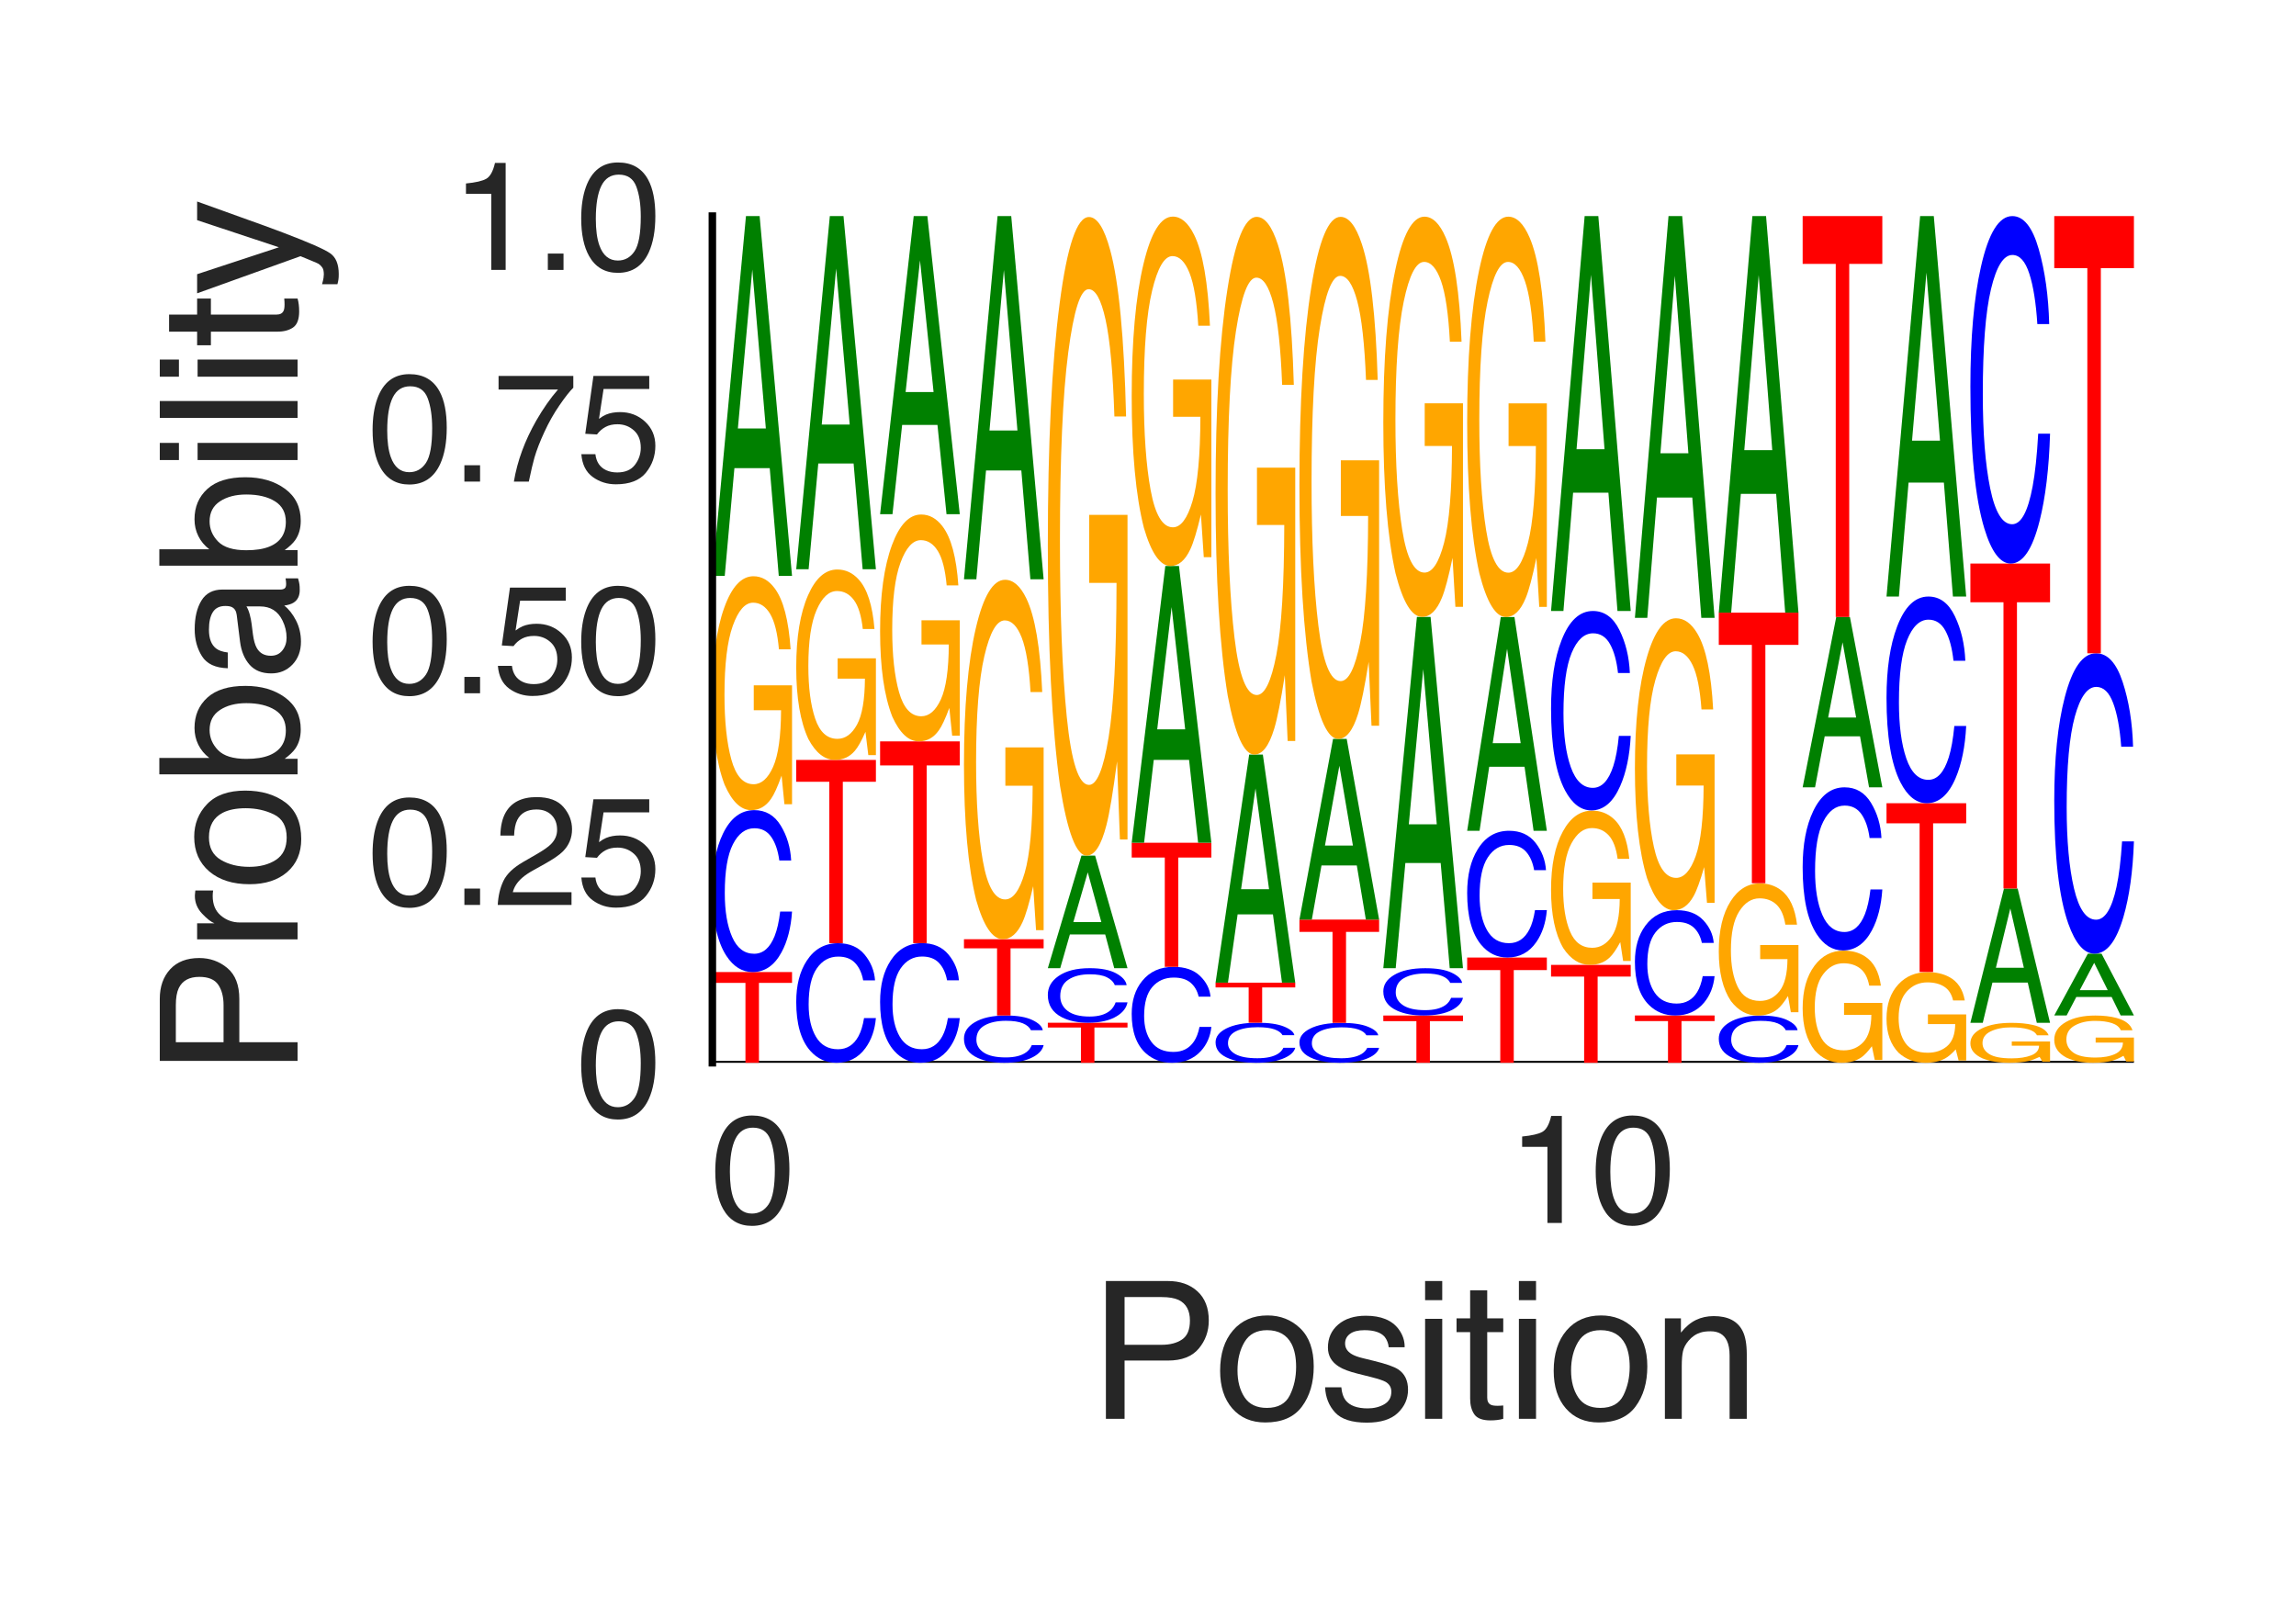 <?xml version="1.0" encoding="utf-8" standalone="no"?>
<!DOCTYPE svg PUBLIC "-//W3C//DTD SVG 1.1//EN"
  "http://www.w3.org/Graphics/SVG/1.1/DTD/svg11.dtd">
<svg height="216pt" version="1.1" viewBox="0 0 306 216" width="306pt" xmlns="http://www.w3.org/2000/svg" xmlns:xlink="http://www.w3.org/1999/xlink">
 <defs>
  <style type="text/css">*{stroke-linecap:butt;stroke-linejoin:round;}</style>
 </defs>
 <g id="figure_1">
  <g id="patch_1">
   <path d="M 0 216 
L 306 216 
L 306 0 
L 0 0 
z
" style="fill:#ffffff;"/>
  </g>
  <g id="axes_1">
   <g id="patch_2">
    <path d="M 94.94 141.64 
L 284.4 141.64 
L 284.4 28.8 
L 94.94 28.8 
z
" style="fill:#ffffff;"/>
   </g>
   <g id="line2d_1">
    <path clip-path="url(#p51143458cb)" d="M 94.94 141.64 
L 284.4 141.64 
" style="fill:none;stroke:#000000;stroke-linecap:round;stroke-width:0.5;"/>
   </g>
   <g id="patch_3">
    <path clip-path="url(#p51143458cb)" d="M 105.559 129.552 
L 105.559 130.992 
L 101.149 130.992 
L 101.149 141.64 
L 99.35 141.64 
L 99.35 130.992 
L 94.94 130.992 
L 94.94 129.552 
L 105.559 129.552 
z
" style="fill:#ff0000;"/>
   </g>
   <g id="patch_4">
    <path clip-path="url(#p51143458cb)" d="M 100.523 107.97 
Q 102.797 107.97 104.051 110.023 
Q 105.306 112.072 105.444 114.679 
L 103.864 114.679 
Q 103.595 112.701 102.792 111.545 
Q 101.989 110.384 100.539 110.384 
Q 98.771 110.384 97.683 112.514 
Q 96.596 114.638 96.596 119.031 
Q 96.596 122.633 97.576 124.874 
Q 98.56 127.11 100.508 127.11 
Q 102.299 127.11 103.238 124.753 
Q 103.733 123.512 103.978 121.486 
L 105.559 121.486 
Q 105.347 124.722 104.158 126.914 
Q 102.732 129.552 100.312 129.552 
Q 98.226 129.552 96.807 127.387 
Q 94.94 124.53 94.94 118.558 
Q 94.94 114.027 96.343 111.125 
Q 97.858 107.97 100.523 107.97 
z
M 100.197 107.97 
L 100.197 107.97 
z
" style="fill:#0000ff;"/>
   </g>
   <g id="patch_5">
    <path clip-path="url(#p51143458cb)" d="M 100.416 76.798 
Q 102.055 76.798 103.25 78.411 
Q 104.981 80.728 105.369 86.535 
L 103.812 86.535 
Q 103.526 83.289 102.632 81.805 
Q 101.738 80.321 100.376 80.321 
Q 98.763 80.321 97.659 83.412 
Q 96.555 86.496 96.555 92.607 
Q 96.555 97.885 97.464 101.201 
Q 98.376 104.518 100.432 104.518 
Q 102.006 104.518 103.039 102.195 
Q 104.072 99.865 104.095 94.658 
L 100.457 94.658 
L 100.457 91.335 
L 105.559 91.335 
L 105.559 107.182 
L 104.546 107.182 
L 104.166 103.369 
Q 103.369 105.608 102.751 106.479 
Q 101.713 107.97 100.115 107.97 
Q 98.052 107.97 96.563 104.563 
Q 94.94 100.285 94.94 92.826 
Q 94.94 85.386 96.522 80.992 
Q 98.026 76.798 100.416 76.798 
z
M 100.156 76.753 
L 100.156 76.753 
z
" style="fill:#ffa600;"/>
   </g>
   <g id="patch_6">
    <path clip-path="url(#p51143458cb)" d="M 102.068 57.106 
L 100.261 35.924 
L 98.34 57.106 
L 102.068 57.106 
z
M 99.419 28.8 
L 101.241 28.8 
L 105.559 76.753 
L 103.791 76.753 
L 102.586 62.391 
L 97.879 62.391 
L 96.591 76.753 
L 94.94 76.753 
L 99.419 28.8 
z
M 100.253 28.8 
L 100.253 28.8 
z
" style="fill:#008000;"/>
   </g>
   <g id="patch_7">
    <path clip-path="url(#p51143458cb)" d="M 111.701 125.705 
Q 113.975 125.705 115.229 127.221 
Q 116.483 128.734 116.622 130.659 
L 115.041 130.659 
Q 114.773 129.199 113.969 128.345 
Q 113.166 127.488 111.716 127.488 
Q 109.948 127.488 108.861 129.06 
Q 107.773 130.629 107.773 133.872 
Q 107.773 136.532 108.754 138.186 
Q 109.737 139.837 111.685 139.837 
Q 113.477 139.837 114.415 138.097 
Q 114.911 137.181 115.156 135.685 
L 116.736 135.685 
Q 116.525 138.074 115.336 139.692 
Q 113.909 141.64 111.49 141.64 
Q 109.403 141.64 107.985 140.042 
Q 106.118 137.932 106.118 133.523 
Q 106.118 130.177 107.521 128.035 
Q 109.036 125.705 111.701 125.705 
z
M 111.375 125.705 
L 111.375 125.705 
z
" style="fill:#0000ff;"/>
   </g>
   <g id="patch_8">
    <path clip-path="url(#p51143458cb)" d="M 116.736 101.279 
L 116.736 104.189 
L 112.326 104.189 
L 112.326 125.705 
L 110.528 125.705 
L 110.528 104.189 
L 106.118 104.189 
L 106.118 101.279 
L 116.736 101.279 
z
" style="fill:#ff0000;"/>
   </g>
   <g id="patch_9">
    <path clip-path="url(#p51143458cb)" d="M 111.594 75.901 
Q 113.232 75.901 114.427 77.215 
Q 116.159 79.1 116.546 83.828 
L 114.989 83.828 
Q 114.703 81.186 113.809 79.978 
Q 112.916 78.769 111.554 78.769 
Q 109.941 78.769 108.837 81.286 
Q 107.733 83.797 107.733 88.771 
Q 107.733 93.068 108.642 95.768 
Q 109.553 98.468 111.609 98.468 
Q 113.184 98.468 114.217 96.577 
Q 115.25 94.681 115.273 90.442 
L 111.635 90.442 
L 111.635 87.736 
L 116.736 87.736 
L 116.736 100.638 
L 115.724 100.638 
L 115.344 97.533 
Q 114.546 99.356 113.928 100.065 
Q 112.89 101.279 111.293 101.279 
Q 109.229 101.279 107.741 98.505 
Q 106.118 95.022 106.118 88.95 
Q 106.118 82.893 107.7 79.316 
Q 109.204 75.901 111.594 75.901 
z
M 111.333 75.864 
L 111.333 75.864 
z
" style="fill:#ffa600;"/>
   </g>
   <g id="patch_10">
    <path clip-path="url(#p51143458cb)" d="M 113.245 56.581 
L 111.439 35.791 
L 109.518 56.581 
L 113.245 56.581 
z
M 110.596 28.8 
L 112.418 28.8 
L 116.736 75.864 
L 114.969 75.864 
L 113.763 61.769 
L 109.057 61.769 
L 107.769 75.864 
L 106.118 75.864 
L 110.596 28.8 
z
M 111.431 28.8 
L 111.431 28.8 
z
" style="fill:#008000;"/>
   </g>
   <g id="patch_11">
    <path clip-path="url(#p51143458cb)" d="M 122.878 125.695 
Q 125.152 125.695 126.407 127.212 
Q 127.661 128.726 127.799 130.652 
L 126.219 130.652 
Q 125.95 129.191 125.147 128.337 
Q 124.344 127.479 122.894 127.479 
Q 121.126 127.479 120.039 129.052 
Q 118.951 130.622 118.951 133.867 
Q 118.951 136.528 119.932 138.184 
Q 120.915 139.836 122.863 139.836 
Q 124.654 139.836 125.593 138.095 
Q 126.088 137.178 126.334 135.681 
L 127.914 135.681 
Q 127.703 138.072 126.514 139.691 
Q 125.087 141.64 122.667 141.64 
Q 120.581 141.64 119.162 140.041 
Q 117.295 137.93 117.295 133.518 
Q 117.295 130.17 118.698 128.027 
Q 120.213 125.695 122.878 125.695 
z
M 122.552 125.695 
L 122.552 125.695 
z
" style="fill:#0000ff;"/>
   </g>
   <g id="patch_12">
    <path clip-path="url(#p51143458cb)" d="M 127.914 98.807 
L 127.914 102.011 
L 123.504 102.011 
L 123.504 125.695 
L 121.705 125.695 
L 121.705 102.011 
L 117.295 102.011 
L 117.295 98.807 
L 127.914 98.807 
z
" style="fill:#ff0000;"/>
   </g>
   <g id="patch_13">
    <path clip-path="url(#p51143458cb)" d="M 122.772 68.571 
Q 124.41 68.571 125.605 70.136 
Q 127.337 72.383 127.724 78.016 
L 126.167 78.016 
Q 125.881 74.868 124.987 73.428 
Q 124.093 71.989 122.731 71.989 
Q 121.118 71.989 120.014 74.986 
Q 118.911 77.978 118.911 83.905 
Q 118.911 89.025 119.819 92.242 
Q 120.731 95.459 122.787 95.459 
Q 124.362 95.459 125.395 93.205 
Q 126.428 90.946 126.45 85.895 
L 122.812 85.895 
L 122.812 82.672 
L 127.914 82.672 
L 127.914 98.043 
L 126.901 98.043 
L 126.521 94.345 
Q 125.724 96.516 125.106 97.361 
Q 124.068 98.807 122.47 98.807 
Q 120.407 98.807 118.918 95.502 
Q 117.295 91.353 117.295 84.118 
Q 117.295 76.902 118.878 72.639 
Q 120.382 68.571 122.772 68.571 
z
M 122.511 68.528 
L 122.511 68.528 
z
" style="fill:#ffa600;"/>
   </g>
   <g id="patch_14">
    <path clip-path="url(#p51143458cb)" d="M 124.423 52.251 
L 122.616 34.702 
L 120.696 52.251 
L 124.423 52.251 
z
M 121.774 28.8 
L 123.596 28.8 
L 127.914 68.528 
L 126.146 68.528 
L 124.941 56.629 
L 120.234 56.629 
L 118.946 68.528 
L 117.295 68.528 
L 121.774 28.8 
z
M 122.608 28.8 
L 122.608 28.8 
z
" style="fill:#008000;"/>
   </g>
   <g id="patch_15">
    <path clip-path="url(#p51143458cb)" d="M 134.056 135.34 
Q 136.33 135.34 137.584 135.94 
Q 138.838 136.538 138.977 137.299 
L 137.396 137.299 
Q 137.128 136.721 136.325 136.384 
Q 135.521 136.045 134.072 136.045 
Q 132.304 136.045 131.216 136.667 
Q 130.129 137.287 130.129 138.569 
Q 130.129 139.62 131.109 140.275 
Q 132.092 140.927 134.04 140.927 
Q 135.832 140.927 136.771 140.239 
Q 137.266 139.877 137.511 139.286 
L 139.091 139.286 
Q 138.88 140.23 137.691 140.87 
Q 136.265 141.64 133.845 141.64 
Q 131.758 141.64 130.34 141.008 
Q 128.473 140.174 128.473 138.431 
Q 128.473 137.108 129.876 136.262 
Q 131.391 135.34 134.056 135.34 
z
M 133.73 135.34 
L 133.73 135.34 
z
" style="fill:#0000ff;"/>
   </g>
   <g id="patch_16">
    <path clip-path="url(#p51143458cb)" d="M 139.091 125.174 
L 139.091 126.386 
L 134.681 126.386 
L 134.681 135.34 
L 132.883 135.34 
L 132.883 126.386 
L 128.473 126.386 
L 128.473 125.174 
L 139.091 125.174 
z
" style="fill:#ff0000;"/>
   </g>
   <g id="patch_17">
    <path clip-path="url(#p51143458cb)" d="M 133.949 77.27 
Q 135.587 77.27 136.782 79.749 
Q 138.514 83.309 138.902 92.233 
L 137.344 92.233 
Q 137.058 87.246 136.165 84.965 
Q 135.271 82.684 133.909 82.684 
Q 132.296 82.684 131.192 87.434 
Q 130.088 92.174 130.088 101.564 
Q 130.088 109.676 130.997 114.772 
Q 131.909 119.869 133.964 119.869 
Q 135.539 119.869 136.572 116.3 
Q 137.605 112.72 137.628 104.718 
L 133.99 104.718 
L 133.99 99.611 
L 139.091 99.611 
L 139.091 123.965 
L 138.079 123.965 
L 137.699 118.104 
Q 136.901 121.545 136.284 122.884 
Q 135.246 125.174 133.648 125.174 
Q 131.584 125.174 130.096 119.939 
Q 128.473 113.364 128.473 101.901 
Q 128.473 90.468 130.055 83.715 
Q 131.559 77.27 133.949 77.27 
z
M 133.688 77.201 
L 133.688 77.201 
z
" style="fill:#ffa600;"/>
   </g>
   <g id="patch_18">
    <path clip-path="url(#p51143458cb)" d="M 135.6 57.37 
L 133.794 35.99 
L 131.873 57.37 
L 135.6 57.37 
z
M 132.951 28.8 
L 134.773 28.8 
L 139.091 77.201 
L 137.324 77.201 
L 136.119 62.705 
L 131.412 62.705 
L 130.124 77.201 
L 128.473 77.201 
L 132.951 28.8 
z
M 133.786 28.8 
L 133.786 28.8 
z
" style="fill:#008000;"/>
   </g>
   <g id="patch_19">
    <path clip-path="url(#p51143458cb)" d="M 150.269 136.302 
L 150.269 136.938 
L 145.859 136.938 
L 145.859 141.64 
L 144.06 141.64 
L 144.06 136.938 
L 139.65 136.938 
L 139.65 136.302 
L 150.269 136.302 
z
" style="fill:#ff0000;"/>
   </g>
   <g id="patch_20">
    <path clip-path="url(#p51143458cb)" d="M 145.233 129.033 
Q 147.507 129.033 148.762 129.724 
Q 150.016 130.414 150.154 131.292 
L 148.574 131.292 
Q 148.305 130.626 147.502 130.237 
Q 146.699 129.846 145.249 129.846 
Q 143.481 129.846 142.394 130.563 
Q 141.306 131.279 141.306 132.758 
Q 141.306 133.971 142.287 134.726 
Q 143.27 135.479 145.218 135.479 
Q 147.009 135.479 147.948 134.685 
Q 148.444 134.267 148.689 133.585 
L 150.269 133.585 
Q 150.058 134.675 148.869 135.413 
Q 147.442 136.302 145.022 136.302 
Q 142.936 136.302 141.517 135.572 
Q 139.65 134.61 139.65 132.599 
Q 139.65 131.073 141.053 130.096 
Q 142.568 129.033 145.233 129.033 
z
M 144.908 129.033 
L 144.908 129.033 
z
" style="fill:#0000ff;"/>
   </g>
   <g id="patch_21">
    <path clip-path="url(#p51143458cb)" d="M 146.778 122.886 
L 144.971 116.26 
L 143.051 122.886 
L 146.778 122.886 
z
M 144.129 114.031 
L 145.951 114.031 
L 150.269 129.033 
L 148.501 129.033 
L 147.296 124.54 
L 142.589 124.54 
L 141.301 129.033 
L 139.65 129.033 
L 144.129 114.031 
z
M 144.964 114.031 
L 144.964 114.031 
z
" style="fill:#008000;"/>
   </g>
   <g id="patch_22">
    <path clip-path="url(#p51143458cb)" d="M 145.127 28.923 
Q 146.765 28.923 147.96 33.328 
Q 149.692 39.652 150.079 55.507 
L 148.522 55.507 
Q 148.236 46.646 147.342 42.594 
Q 146.448 38.542 145.086 38.542 
Q 143.473 38.542 142.37 46.981 
Q 141.266 55.402 141.266 72.085 
Q 141.266 86.496 142.175 95.551 
Q 143.086 104.606 145.142 104.606 
Q 146.717 104.606 147.75 98.264 
Q 148.783 91.904 148.806 77.687 
L 145.167 77.687 
L 145.167 68.614 
L 150.269 68.614 
L 150.269 111.882 
L 149.256 111.882 
L 148.876 101.47 
Q 148.079 107.583 147.461 109.962 
Q 146.423 114.031 144.825 114.031 
Q 142.762 114.031 141.273 104.729 
Q 139.65 93.049 139.65 72.684 
Q 139.65 52.372 141.233 40.374 
Q 142.737 28.923 145.127 28.923 
z
M 144.866 28.8 
L 144.866 28.8 
z
" style="fill:#ffa600;"/>
   </g>
   <g id="patch_23">
    <path clip-path="url(#p51143458cb)" d="M 156.411 128.855 
Q 158.685 128.855 159.939 130.071 
Q 161.194 131.285 161.332 132.829 
L 159.752 132.829 
Q 159.483 131.658 158.68 130.973 
Q 157.877 130.285 156.427 130.285 
Q 154.659 130.285 153.571 131.546 
Q 152.484 132.805 152.484 135.407 
Q 152.484 137.541 153.464 138.869 
Q 154.447 140.194 156.395 140.194 
Q 158.187 140.194 159.126 138.797 
Q 159.621 138.062 159.866 136.862 
L 161.447 136.862 
Q 161.235 138.779 160.046 140.077 
Q 158.62 141.64 156.2 141.64 
Q 154.114 141.64 152.695 140.357 
Q 150.828 138.665 150.828 135.127 
Q 150.828 132.443 152.231 130.724 
Q 153.746 128.855 156.411 128.855 
z
M 156.085 128.855 
L 156.085 128.855 
z
" style="fill:#0000ff;"/>
   </g>
   <g id="patch_24">
    <path clip-path="url(#p51143458cb)" d="M 161.447 112.316 
L 161.447 114.287 
L 157.037 114.287 
L 157.037 128.855 
L 155.238 128.855 
L 155.238 114.287 
L 150.828 114.287 
L 150.828 112.316 
L 161.447 112.316 
z
" style="fill:#ff0000;"/>
   </g>
   <g id="patch_25">
    <path clip-path="url(#p51143458cb)" d="M 157.955 97.205 
L 156.149 80.912 
L 154.228 97.205 
L 157.955 97.205 
z
M 155.307 75.433 
L 157.129 75.433 
L 161.447 112.316 
L 159.679 112.316 
L 158.474 101.27 
L 153.767 101.27 
L 152.479 112.316 
L 150.828 112.316 
L 155.307 75.433 
z
M 156.141 75.433 
L 156.141 75.433 
z
" style="fill:#008000;"/>
   </g>
   <g id="patch_26">
    <path clip-path="url(#p51143458cb)" d="M 156.304 28.867 
Q 157.942 28.867 159.138 31.277 
Q 160.869 34.738 161.257 43.413 
L 159.7 43.413 
Q 159.414 38.564 158.52 36.347 
Q 157.626 34.13 156.264 34.13 
Q 154.651 34.13 153.547 38.747 
Q 152.443 43.355 152.443 52.483 
Q 152.443 60.367 153.352 65.322 
Q 154.264 70.276 156.32 70.276 
Q 157.894 70.276 158.927 66.806 
Q 159.96 63.327 159.983 55.548 
L 156.345 55.548 
L 156.345 50.584 
L 161.447 50.584 
L 161.447 74.257 
L 160.434 74.257 
L 160.054 68.561 
Q 159.257 71.905 158.639 73.207 
Q 157.601 75.433 156.003 75.433 
Q 153.94 75.433 152.451 70.344 
Q 150.828 63.953 150.828 52.811 
Q 150.828 41.697 152.41 35.133 
Q 153.914 28.867 156.304 28.867 
z
M 156.044 28.8 
L 156.044 28.8 
z
" style="fill:#ffa600;"/>
   </g>
   <g id="patch_27">
    <path clip-path="url(#p51143458cb)" d="M 167.589 136.302 
Q 169.863 136.302 171.117 136.809 
Q 172.371 137.316 172.509 137.961 
L 170.929 137.961 
Q 170.661 137.472 169.857 137.186 
Q 169.054 136.899 167.604 136.899 
Q 165.836 136.899 164.749 137.426 
Q 163.661 137.951 163.661 139.038 
Q 163.661 139.929 164.642 140.483 
Q 165.625 141.036 167.573 141.036 
Q 169.365 141.036 170.303 140.453 
Q 170.799 140.146 171.044 139.645 
L 172.624 139.645 
Q 172.413 140.445 171.224 140.987 
Q 169.797 141.64 167.377 141.64 
Q 165.291 141.64 163.873 141.104 
Q 162.005 140.398 162.005 138.921 
Q 162.005 137.8 163.408 137.082 
Q 164.924 136.302 167.589 136.302 
z
M 167.263 136.302 
L 167.263 136.302 
z
" style="fill:#0000ff;"/>
   </g>
   <g id="patch_28">
    <path clip-path="url(#p51143458cb)" d="M 172.624 130.963 
L 172.624 131.599 
L 168.214 131.599 
L 168.214 136.302 
L 166.415 136.302 
L 166.415 131.599 
L 162.005 131.599 
L 162.005 130.963 
L 172.624 130.963 
z
" style="fill:#ff0000;"/>
   </g>
   <g id="patch_29">
    <path clip-path="url(#p51143458cb)" d="M 169.133 118.507 
L 167.327 105.077 
L 165.406 118.507 
L 169.133 118.507 
z
M 166.484 100.561 
L 168.306 100.561 
L 172.624 130.963 
L 170.857 130.963 
L 169.651 121.858 
L 164.945 121.858 
L 163.656 130.963 
L 162.005 130.963 
L 166.484 100.561 
z
M 167.319 100.561 
L 167.319 100.561 
z
" style="fill:#008000;"/>
   </g>
   <g id="patch_30">
    <path clip-path="url(#p51143458cb)" d="M 167.482 28.904 
Q 169.12 28.904 170.315 32.612 
Q 172.047 37.937 172.434 51.287 
L 170.877 51.287 
Q 170.591 43.826 169.697 40.414 
Q 168.804 37.003 167.441 37.003 
Q 165.829 37.003 164.725 44.107 
Q 163.621 51.198 163.621 65.244 
Q 163.621 77.377 164.53 85.001 
Q 165.441 92.626 167.497 92.626 
Q 169.072 92.626 170.105 87.286 
Q 171.138 81.931 171.161 69.961 
L 167.522 69.961 
L 167.522 62.322 
L 172.624 62.322 
L 172.624 98.751 
L 171.611 98.751 
L 171.232 89.985 
Q 170.434 95.132 169.816 97.135 
Q 168.778 100.561 167.181 100.561 
Q 165.117 100.561 163.628 92.729 
Q 162.005 82.895 162.005 65.748 
Q 162.005 48.646 163.588 38.545 
Q 165.092 28.904 167.482 28.904 
z
M 167.221 28.8 
L 167.221 28.8 
z
" style="fill:#ffa600;"/>
   </g>
   <g id="patch_31">
    <path clip-path="url(#p51143458cb)" d="M 178.766 136.321 
Q 181.04 136.321 182.294 136.827 
Q 183.549 137.332 183.687 137.975 
L 182.107 137.975 
Q 181.838 137.487 181.035 137.202 
Q 180.232 136.916 178.782 136.916 
Q 177.014 136.916 175.926 137.441 
Q 174.839 137.965 174.839 139.047 
Q 174.839 139.935 175.819 140.487 
Q 176.803 141.038 178.751 141.038 
Q 180.542 141.038 181.481 140.457 
Q 181.976 140.152 182.221 139.652 
L 183.802 139.652 
Q 183.591 140.45 182.401 140.99 
Q 180.975 141.64 178.555 141.64 
Q 176.469 141.64 175.05 141.106 
Q 173.183 140.402 173.183 138.931 
Q 173.183 137.814 174.586 137.099 
Q 176.101 136.321 178.766 136.321 
z
M 178.44 136.321 
L 178.44 136.321 
z
" style="fill:#0000ff;"/>
   </g>
   <g id="patch_32">
    <path clip-path="url(#p51143458cb)" d="M 183.802 122.556 
L 183.802 124.196 
L 179.392 124.196 
L 179.392 136.321 
L 177.593 136.321 
L 177.593 124.196 
L 173.183 124.196 
L 173.183 122.556 
L 183.802 122.556 
z
" style="fill:#ff0000;"/>
   </g>
   <g id="patch_33">
    <path clip-path="url(#p51143458cb)" d="M 180.311 112.691 
L 178.504 102.056 
L 176.584 112.691 
L 180.311 112.691 
z
M 177.662 98.479 
L 179.484 98.479 
L 183.802 122.556 
L 182.034 122.556 
L 180.829 115.345 
L 176.122 115.345 
L 174.834 122.556 
L 173.183 122.556 
L 177.662 98.479 
z
M 178.496 98.479 
L 178.496 98.479 
z
" style="fill:#008000;"/>
   </g>
   <g id="patch_34">
    <path clip-path="url(#p51143458cb)" d="M 178.66 28.901 
Q 180.298 28.901 181.493 32.501 
Q 183.225 37.672 183.612 50.634 
L 182.055 50.634 
Q 181.769 43.39 180.875 40.077 
Q 179.981 36.765 178.619 36.765 
Q 177.006 36.765 175.902 43.663 
Q 174.798 50.548 174.798 64.187 
Q 174.798 75.968 175.707 83.371 
Q 176.619 90.774 178.675 90.774 
Q 180.25 90.774 181.283 85.589 
Q 182.316 80.39 182.338 68.767 
L 178.7 68.767 
L 178.7 61.35 
L 183.802 61.35 
L 183.802 96.722 
L 182.789 96.722 
L 182.409 88.21 
Q 181.612 93.208 180.994 95.152 
Q 179.956 98.479 178.358 98.479 
Q 176.295 98.479 174.806 90.875 
Q 173.183 81.326 173.183 64.677 
Q 173.183 48.071 174.765 38.262 
Q 176.269 28.901 178.66 28.901 
z
M 178.399 28.8 
L 178.399 28.8 
z
" style="fill:#ffa600;"/>
   </g>
   <g id="patch_35">
    <path clip-path="url(#p51143458cb)" d="M 194.979 135.339 
L 194.979 136.09 
L 190.569 136.09 
L 190.569 141.64 
L 188.771 141.64 
L 188.771 136.09 
L 184.361 136.09 
L 184.361 135.339 
L 194.979 135.339 
z
" style="fill:#ff0000;"/>
   </g>
   <g id="patch_36">
    <path clip-path="url(#p51143458cb)" d="M 189.944 129.036 
Q 192.218 129.036 193.472 129.636 
Q 194.726 130.234 194.865 130.996 
L 193.284 130.996 
Q 193.016 130.418 192.213 130.08 
Q 191.409 129.741 189.959 129.741 
Q 188.191 129.741 187.104 130.363 
Q 186.017 130.984 186.017 132.267 
Q 186.017 133.319 186.997 133.973 
Q 187.98 134.626 189.928 134.626 
Q 191.72 134.626 192.658 133.938 
Q 193.154 133.576 193.399 132.984 
L 194.979 132.984 
Q 194.768 133.929 193.579 134.569 
Q 192.153 135.339 189.733 135.339 
Q 187.646 135.339 186.228 134.707 
Q 184.361 133.873 184.361 132.128 
Q 184.361 130.805 185.764 129.958 
Q 187.279 129.036 189.944 129.036 
z
M 189.618 129.036 
L 189.618 129.036 
z
" style="fill:#0000ff;"/>
   </g>
   <g id="patch_37">
    <path clip-path="url(#p51143458cb)" d="M 191.488 109.854 
L 189.682 89.172 
L 187.761 109.854 
L 191.488 109.854 
z
M 188.839 82.217 
L 190.661 82.217 
L 194.979 129.036 
L 193.212 129.036 
L 192.007 115.014 
L 187.3 115.014 
L 186.012 129.036 
L 184.361 129.036 
L 188.839 82.217 
z
M 189.674 82.217 
L 189.674 82.217 
z
" style="fill:#008000;"/>
   </g>
   <g id="patch_38">
    <path clip-path="url(#p51143458cb)" d="M 189.837 28.877 
Q 191.475 28.877 192.67 31.638 
Q 194.402 35.601 194.789 45.538 
L 193.232 45.538 
Q 192.946 39.985 192.052 37.445 
Q 191.159 34.906 189.797 34.906 
Q 188.184 34.906 187.08 40.194 
Q 185.976 45.472 185.976 55.928 
Q 185.976 64.96 186.885 70.635 
Q 187.796 76.31 189.852 76.31 
Q 191.427 76.31 192.46 72.335 
Q 193.493 68.349 193.516 59.439 
L 189.878 59.439 
L 189.878 53.753 
L 194.979 53.753 
L 194.979 80.87 
L 193.967 80.87 
L 193.587 74.345 
Q 192.789 78.176 192.171 79.666 
Q 191.133 82.217 189.536 82.217 
Q 187.472 82.217 185.984 76.387 
Q 184.361 69.067 184.361 56.303 
Q 184.361 43.573 185.943 36.054 
Q 187.447 28.877 189.837 28.877 
z
M 189.576 28.8 
L 189.576 28.8 
z
" style="fill:#ffa600;"/>
   </g>
   <g id="patch_39">
    <path clip-path="url(#p51143458cb)" d="M 206.157 127.612 
L 206.157 129.284 
L 201.747 129.284 
L 201.747 141.64 
L 199.948 141.64 
L 199.948 129.284 
L 195.538 129.284 
L 195.538 127.612 
L 206.157 127.612 
z
" style="fill:#ff0000;"/>
   </g>
   <g id="patch_40">
    <path clip-path="url(#p51143458cb)" d="M 201.121 110.72 
Q 203.395 110.72 204.65 112.327 
Q 205.904 113.931 206.042 115.971 
L 204.462 115.971 
Q 204.193 114.423 203.39 113.518 
Q 202.587 112.61 201.137 112.61 
Q 199.369 112.61 198.282 114.276 
Q 197.194 115.94 197.194 119.377 
Q 197.194 122.197 198.175 123.951 
Q 199.158 125.701 201.106 125.701 
Q 202.897 125.701 203.836 123.856 
Q 204.332 122.885 204.577 121.299 
L 206.157 121.299 
Q 205.946 123.832 204.757 125.547 
Q 203.33 127.612 200.91 127.612 
Q 198.824 127.612 197.405 125.918 
Q 195.538 123.682 195.538 119.007 
Q 195.538 115.461 196.941 113.19 
Q 198.456 110.72 201.121 110.72 
z
M 200.795 110.72 
L 200.795 110.72 
z
" style="fill:#0000ff;"/>
   </g>
   <g id="patch_41">
    <path clip-path="url(#p51143458cb)" d="M 202.666 99.048 
L 200.859 86.465 
L 198.939 99.048 
L 202.666 99.048 
z
M 200.017 82.233 
L 201.839 82.233 
L 206.157 110.72 
L 204.389 110.72 
L 203.184 102.188 
L 198.477 102.188 
L 197.189 110.72 
L 195.538 110.72 
L 200.017 82.233 
z
M 200.851 82.233 
L 200.851 82.233 
z
" style="fill:#008000;"/>
   </g>
   <g id="patch_42">
    <path clip-path="url(#p51143458cb)" d="M 201.015 28.877 
Q 202.653 28.877 203.848 31.638 
Q 205.58 35.603 205.967 45.543 
L 204.41 45.543 
Q 204.124 39.988 203.23 37.448 
Q 202.336 34.908 200.974 34.908 
Q 199.361 34.908 198.257 40.198 
Q 197.154 45.477 197.154 55.936 
Q 197.154 64.971 198.063 70.647 
Q 198.974 76.324 201.03 76.324 
Q 202.605 76.324 203.638 72.348 
Q 204.671 68.361 204.694 59.448 
L 201.055 59.448 
L 201.055 53.76 
L 206.157 53.76 
L 206.157 80.886 
L 205.144 80.886 
L 204.764 74.358 
Q 203.967 78.191 203.349 79.682 
Q 202.311 82.233 200.713 82.233 
Q 198.65 82.233 197.161 76.402 
Q 195.538 69.079 195.538 56.312 
Q 195.538 43.577 197.121 36.056 
Q 198.625 28.877 201.015 28.877 
z
M 200.754 28.8 
L 200.754 28.8 
z
" style="fill:#ffa600;"/>
   </g>
   <g id="patch_43">
    <path clip-path="url(#p51143458cb)" d="M 217.335 128.593 
L 217.335 130.148 
L 212.925 130.148 
L 212.925 141.64 
L 211.126 141.64 
L 211.126 130.148 
L 206.716 130.148 
L 206.716 128.593 
L 217.335 128.593 
z
" style="fill:#ff0000;"/>
   </g>
   <g id="patch_44">
    <path clip-path="url(#p51143458cb)" d="M 212.192 108.035 
Q 213.83 108.035 215.025 109.099 
Q 216.757 110.627 217.145 114.457 
L 215.588 114.457 
Q 215.301 112.316 214.408 111.337 
Q 213.514 110.359 212.152 110.359 
Q 210.539 110.359 209.435 112.397 
Q 208.331 114.431 208.331 118.461 
Q 208.331 121.942 209.24 124.129 
Q 210.152 126.317 212.207 126.317 
Q 213.782 126.317 214.815 124.785 
Q 215.848 123.248 215.871 119.814 
L 212.233 119.814 
L 212.233 117.623 
L 217.335 117.623 
L 217.335 128.074 
L 216.322 128.074 
L 215.942 125.559 
Q 215.144 127.036 214.527 127.61 
Q 213.489 128.593 211.891 128.593 
Q 209.827 128.593 208.339 126.346 
Q 206.716 123.525 206.716 118.606 
Q 206.716 113.699 208.298 110.801 
Q 209.802 108.035 212.192 108.035 
z
M 211.931 108.005 
L 211.931 108.005 
z
" style="fill:#ffa600;"/>
   </g>
   <g id="patch_45">
    <path clip-path="url(#p51143458cb)" d="M 212.299 81.429 
Q 214.573 81.429 215.827 83.958 
Q 217.082 86.481 217.22 89.691 
L 215.639 89.691 
Q 215.371 87.256 214.568 85.832 
Q 213.765 84.403 212.315 84.403 
Q 210.547 84.403 209.459 87.025 
Q 208.372 89.641 208.372 95.05 
Q 208.372 99.486 209.352 102.245 
Q 210.335 104.999 212.283 104.999 
Q 214.075 104.999 215.014 102.097 
Q 215.509 100.569 215.754 98.073 
L 217.335 98.073 
Q 217.123 102.058 215.934 104.757 
Q 214.508 108.005 212.088 108.005 
Q 210.002 108.005 208.583 105.34 
Q 206.716 101.822 206.716 94.467 
Q 206.716 88.888 208.119 85.315 
Q 209.634 81.429 212.299 81.429 
z
M 211.973 81.429 
L 211.973 81.429 
z
" style="fill:#0000ff;"/>
   </g>
   <g id="patch_46">
    <path clip-path="url(#p51143458cb)" d="M 213.843 59.866 
L 212.037 36.618 
L 210.116 59.866 
L 213.843 59.866 
z
M 211.194 28.8 
L 213.017 28.8 
L 217.335 81.429 
L 215.567 81.429 
L 214.362 65.667 
L 209.655 65.667 
L 208.367 81.429 
L 206.716 81.429 
L 211.194 28.8 
z
M 212.029 28.8 
L 212.029 28.8 
z
" style="fill:#008000;"/>
   </g>
   <g id="patch_47">
    <path clip-path="url(#p51143458cb)" d="M 228.512 135.337 
L 228.512 136.088 
L 224.102 136.088 
L 224.102 141.64 
L 222.303 141.64 
L 222.303 136.088 
L 217.893 136.088 
L 217.893 135.337 
L 228.512 135.337 
z
" style="fill:#ff0000;"/>
   </g>
   <g id="patch_48">
    <path clip-path="url(#p51143458cb)" d="M 223.477 121.305 
Q 225.751 121.305 227.005 122.64 
Q 228.259 123.972 228.397 125.667 
L 226.817 125.667 
Q 226.548 124.382 225.745 123.63 
Q 224.942 122.875 223.492 122.875 
Q 221.724 122.875 220.637 124.26 
Q 219.549 125.641 219.549 128.497 
Q 219.549 130.839 220.53 132.295 
Q 221.513 133.749 223.461 133.749 
Q 225.252 133.749 226.191 132.217 
Q 226.687 131.41 226.932 130.093 
L 228.512 130.093 
Q 228.301 132.197 227.112 133.622 
Q 225.685 135.337 223.265 135.337 
Q 221.179 135.337 219.761 133.929 
Q 217.893 132.072 217.893 128.189 
Q 217.893 125.244 219.296 123.357 
Q 220.811 121.305 223.477 121.305 
z
M 223.151 121.305 
L 223.151 121.305 
z
" style="fill:#0000ff;"/>
   </g>
   <g id="patch_49">
    <path clip-path="url(#p51143458cb)" d="M 223.37 82.399 
Q 225.008 82.399 226.203 84.412 
Q 227.935 87.303 228.322 94.551 
L 226.765 94.551 
Q 226.479 90.501 225.585 88.648 
Q 224.691 86.796 223.329 86.796 
Q 221.717 86.796 220.613 90.654 
Q 219.509 94.503 219.509 102.13 
Q 219.509 108.718 220.418 112.857 
Q 221.329 116.997 223.385 116.997 
Q 224.96 116.997 225.993 114.098 
Q 227.026 111.19 227.049 104.691 
L 223.41 104.691 
L 223.41 100.543 
L 228.512 100.543 
L 228.512 120.323 
L 227.499 120.323 
L 227.12 115.563 
Q 226.322 118.358 225.704 119.445 
Q 224.666 121.305 223.069 121.305 
Q 221.005 121.305 219.516 117.053 
Q 217.893 111.714 217.893 102.404 
Q 217.893 93.118 219.476 87.633 
Q 220.98 82.399 223.37 82.399 
z
M 223.109 82.342 
L 223.109 82.342 
z
" style="fill:#ffa600;"/>
   </g>
   <g id="patch_50">
    <path clip-path="url(#p51143458cb)" d="M 225.021 60.405 
L 223.214 36.754 
L 221.294 60.405 
L 225.021 60.405 
z
M 222.372 28.8 
L 224.194 28.8 
L 228.512 82.342 
L 226.744 82.342 
L 225.539 66.306 
L 220.833 66.306 
L 219.544 82.342 
L 217.893 82.342 
L 222.372 28.8 
z
M 223.207 28.8 
L 223.207 28.8 
z
" style="fill:#008000;"/>
   </g>
   <g id="patch_51">
    <path clip-path="url(#p51143458cb)" d="M 234.654 135.347 
Q 236.928 135.347 238.182 135.945 
Q 239.437 136.543 239.575 137.303 
L 237.995 137.303 
Q 237.726 136.726 236.923 136.389 
Q 236.12 136.051 234.67 136.051 
Q 232.902 136.051 231.814 136.672 
Q 230.727 137.291 230.727 138.572 
Q 230.727 139.622 231.707 140.276 
Q 232.691 140.928 234.638 140.928 
Q 236.43 140.928 237.369 140.241 
Q 237.864 139.879 238.109 139.288 
L 239.69 139.288 
Q 239.478 140.232 238.289 140.871 
Q 236.863 141.64 234.443 141.64 
Q 232.357 141.64 230.938 141.009 
Q 229.071 140.176 229.071 138.434 
Q 229.071 137.113 230.474 136.267 
Q 231.989 135.347 234.654 135.347 
z
M 234.328 135.347 
L 234.328 135.347 
z
" style="fill:#0000ff;"/>
   </g>
   <g id="patch_52">
    <path clip-path="url(#p51143458cb)" d="M 234.547 117.734 
Q 236.186 117.734 237.381 118.646 
Q 239.112 119.954 239.5 123.236 
L 237.943 123.236 
Q 237.657 121.402 236.763 120.563 
Q 235.869 119.725 234.507 119.725 
Q 232.894 119.725 231.79 121.471 
Q 230.686 123.214 230.686 126.666 
Q 230.686 129.648 231.595 131.522 
Q 232.507 133.396 234.563 133.396 
Q 236.137 133.396 237.17 132.084 
Q 238.203 130.768 238.226 127.825 
L 234.588 127.825 
L 234.588 125.948 
L 239.69 125.948 
L 239.69 134.902 
L 238.677 134.902 
L 238.297 132.747 
Q 237.5 134.012 236.882 134.504 
Q 235.844 135.347 234.246 135.347 
Q 232.183 135.347 230.694 133.422 
Q 229.071 131.005 229.071 126.79 
Q 229.071 122.587 230.653 120.104 
Q 232.157 117.734 234.547 117.734 
z
M 234.287 117.709 
L 234.287 117.709 
z
" style="fill:#ffa600;"/>
   </g>
   <g id="patch_53">
    <path clip-path="url(#p51143458cb)" d="M 239.69 81.65 
L 239.69 85.946 
L 235.28 85.946 
L 235.28 117.709 
L 233.481 117.709 
L 233.481 85.946 
L 229.071 85.946 
L 229.071 81.65 
L 239.69 81.65 
z
" style="fill:#ff0000;"/>
   </g>
   <g id="patch_54">
    <path clip-path="url(#p51143458cb)" d="M 236.198 59.996 
L 234.392 36.651 
L 232.471 59.996 
L 236.198 59.996 
z
M 233.55 28.8 
L 235.372 28.8 
L 239.69 81.65 
L 237.922 81.65 
L 236.717 65.821 
L 232.01 65.821 
L 230.722 81.65 
L 229.071 81.65 
L 233.55 28.8 
z
M 234.384 28.8 
L 234.384 28.8 
z
" style="fill:#008000;"/>
   </g>
   <g id="patch_55">
    <path clip-path="url(#p51143458cb)" d="M 245.725 126.69 
Q 247.363 126.69 248.558 127.463 
Q 250.29 128.574 250.677 131.36 
L 249.12 131.36 
Q 248.834 129.803 247.94 129.091 
Q 247.047 128.379 245.685 128.379 
Q 244.072 128.379 242.968 129.862 
Q 241.864 131.341 241.864 134.272 
Q 241.864 136.803 242.773 138.394 
Q 243.684 139.984 245.74 139.984 
Q 247.315 139.984 248.348 138.87 
Q 249.381 137.753 249.404 135.256 
L 245.766 135.256 
L 245.766 133.662 
L 250.867 133.662 
L 250.867 141.262 
L 249.855 141.262 
L 249.475 139.434 
Q 248.677 140.507 248.059 140.925 
Q 247.021 141.64 245.424 141.64 
Q 243.36 141.64 241.871 140.006 
Q 240.249 137.954 240.249 134.377 
Q 240.249 130.809 241.831 128.701 
Q 243.335 126.69 245.725 126.69 
z
M 245.464 126.668 
L 245.464 126.668 
z
" style="fill:#ffa600;"/>
   </g>
   <g id="patch_56">
    <path clip-path="url(#p51143458cb)" d="M 245.832 104.93 
Q 248.106 104.93 249.36 106.998 
Q 250.614 109.062 250.753 111.688 
L 249.172 111.688 
Q 248.904 109.696 248.1 108.532 
Q 247.297 107.363 245.847 107.363 
Q 244.079 107.363 242.992 109.507 
Q 241.904 111.647 241.904 116.071 
Q 241.904 119.699 242.885 121.956 
Q 243.868 124.209 245.816 124.209 
Q 247.608 124.209 248.546 121.835 
Q 249.042 120.585 249.287 118.544 
L 250.867 118.544 
Q 250.656 121.804 249.467 124.011 
Q 248.04 126.668 245.62 126.668 
Q 243.534 126.668 242.116 124.488 
Q 240.249 121.61 240.249 115.595 
Q 240.249 111.031 241.652 108.109 
Q 243.167 104.93 245.832 104.93 
z
M 245.506 104.93 
L 245.506 104.93 
z
" style="fill:#0000ff;"/>
   </g>
   <g id="patch_57">
    <path clip-path="url(#p51143458cb)" d="M 247.376 95.63 
L 245.57 85.603 
L 243.649 95.63 
L 247.376 95.63 
z
M 244.727 82.231 
L 246.549 82.231 
L 250.867 104.93 
L 249.1 104.93 
L 247.894 98.132 
L 243.188 98.132 
L 241.9 104.93 
L 240.249 104.93 
L 244.727 82.231 
z
M 245.562 82.231 
L 245.562 82.231 
z
" style="fill:#008000;"/>
   </g>
   <g id="patch_58">
    <path clip-path="url(#p51143458cb)" d="M 250.867 28.8 
L 250.867 35.166 
L 246.457 35.166 
L 246.457 82.231 
L 244.659 82.231 
L 244.659 35.166 
L 240.249 35.166 
L 240.249 28.8 
L 250.867 28.8 
z
" style="fill:#ff0000;"/>
   </g>
   <g id="patch_59">
    <path clip-path="url(#p51143458cb)" d="M 256.903 129.558 
Q 258.541 129.558 259.736 130.184 
Q 261.468 131.081 261.855 133.332 
L 260.298 133.332 
Q 260.012 132.074 259.118 131.499 
Q 258.224 130.924 256.862 130.924 
Q 255.249 130.924 254.145 132.122 
Q 253.041 133.317 253.041 135.686 
Q 253.041 137.731 253.95 139.017 
Q 254.862 140.302 256.918 140.302 
Q 258.493 140.302 259.526 139.402 
Q 260.559 138.499 260.581 136.481 
L 256.943 136.481 
L 256.943 135.193 
L 262.045 135.193 
L 262.045 141.335 
L 261.032 141.335 
L 260.652 139.857 
Q 259.855 140.725 259.237 141.062 
Q 258.199 141.64 256.601 141.64 
Q 254.538 141.64 253.049 140.32 
Q 251.426 138.662 251.426 135.771 
Q 251.426 132.887 253.009 131.184 
Q 254.512 129.558 256.903 129.558 
z
M 256.642 129.541 
L 256.642 129.541 
z
" style="fill:#ffa600;"/>
   </g>
   <g id="patch_60">
    <path clip-path="url(#p51143458cb)" d="M 262.045 107.047 
L 262.045 109.727 
L 257.635 109.727 
L 257.635 129.541 
L 255.836 129.541 
L 255.836 109.727 
L 251.426 109.727 
L 251.426 107.047 
L 262.045 107.047 
z
" style="fill:#ff0000;"/>
   </g>
   <g id="patch_61">
    <path clip-path="url(#p51143458cb)" d="M 257.009 79.503 
Q 259.283 79.503 260.538 82.124 
Q 261.792 84.739 261.93 88.066 
L 260.35 88.066 
Q 260.081 85.542 259.278 84.066 
Q 258.475 82.585 257.025 82.585 
Q 255.257 82.585 254.169 85.303 
Q 253.082 88.014 253.082 93.62 
Q 253.082 98.217 254.063 101.077 
Q 255.046 103.931 256.994 103.931 
Q 258.785 103.931 259.724 100.923 
Q 260.219 99.339 260.465 96.753 
L 262.045 96.753 
Q 261.834 100.883 260.644 103.68 
Q 259.218 107.047 256.798 107.047 
Q 254.712 107.047 253.293 104.284 
Q 251.426 100.638 251.426 93.016 
Q 251.426 87.234 252.829 83.531 
Q 254.344 79.503 257.009 79.503 
z
M 256.683 79.503 
L 256.683 79.503 
z
" style="fill:#0000ff;"/>
   </g>
   <g id="patch_62">
    <path clip-path="url(#p51143458cb)" d="M 258.554 58.729 
L 256.747 36.332 
L 254.827 58.729 
L 258.554 58.729 
z
M 255.905 28.8 
L 257.727 28.8 
L 262.045 79.503 
L 260.277 79.503 
L 259.072 64.318 
L 254.365 64.318 
L 253.077 79.503 
L 251.426 79.503 
L 255.905 28.8 
z
M 256.739 28.8 
L 256.739 28.8 
z
" style="fill:#008000;"/>
   </g>
   <g id="patch_63">
    <path clip-path="url(#p51143458cb)" d="M 268.08 136.318 
Q 269.718 136.318 270.913 136.594 
Q 272.645 136.989 273.033 137.98 
L 271.475 137.98 
Q 271.189 137.426 270.296 137.173 
Q 269.402 136.92 268.04 136.92 
Q 266.427 136.92 265.323 137.447 
Q 264.219 137.974 264.219 139.017 
Q 264.219 139.918 265.128 140.484 
Q 266.039 141.051 268.095 141.051 
Q 269.67 141.051 270.703 140.654 
Q 271.736 140.256 271.759 139.367 
L 268.121 139.367 
L 268.121 138.8 
L 273.222 138.8 
L 273.222 141.506 
L 272.21 141.506 
L 271.83 140.855 
Q 271.032 141.237 270.415 141.386 
Q 269.376 141.64 267.779 141.64 
Q 265.715 141.64 264.227 141.058 
Q 262.604 140.328 262.604 139.055 
Q 262.604 137.784 264.186 137.034 
Q 265.69 136.318 268.08 136.318 
z
M 267.819 136.31 
L 267.819 136.31 
z
" style="fill:#ffa600;"/>
   </g>
   <g id="patch_64">
    <path clip-path="url(#p51143458cb)" d="M 269.731 128.979 
L 267.925 121.074 
L 266.004 128.979 
L 269.731 128.979 
z
M 267.082 118.416 
L 268.904 118.416 
L 273.222 136.31 
L 271.455 136.31 
L 270.25 130.951 
L 265.543 130.951 
L 264.255 136.31 
L 262.604 136.31 
L 267.082 118.416 
z
M 267.917 118.416 
L 267.917 118.416 
z
" style="fill:#008000;"/>
   </g>
   <g id="patch_65">
    <path clip-path="url(#p51143458cb)" d="M 273.222 75.106 
L 273.222 80.266 
L 268.812 80.266 
L 268.812 118.416 
L 267.014 118.416 
L 267.014 80.266 
L 262.604 80.266 
L 262.604 75.106 
L 273.222 75.106 
z
" style="fill:#ff0000;"/>
   </g>
   <g id="patch_66">
    <path clip-path="url(#p51143458cb)" d="M 268.187 28.8 
Q 270.461 28.8 271.715 33.205 
Q 272.969 37.601 273.108 43.194 
L 271.527 43.194 
Q 271.259 38.952 270.456 36.471 
Q 269.652 33.981 268.203 33.981 
Q 266.434 33.981 265.347 38.55 
Q 264.26 43.108 264.26 52.532 
Q 264.26 60.261 265.24 65.069 
Q 266.223 69.867 268.171 69.867 
Q 269.963 69.867 270.902 64.81 
Q 271.397 62.148 271.642 57.8 
L 273.222 57.8 
Q 273.011 64.743 271.822 69.445 
Q 270.396 75.106 267.976 75.106 
Q 265.889 75.106 264.471 70.461 
Q 262.604 64.331 262.604 51.517 
Q 262.604 41.796 264.007 35.571 
Q 265.522 28.8 268.187 28.8 
z
M 267.861 28.8 
L 267.861 28.8 
z
" style="fill:#0000ff;"/>
   </g>
   <g id="patch_67">
    <path clip-path="url(#p51143458cb)" d="M 279.258 135.344 
Q 280.896 135.344 282.091 135.67 
Q 283.823 136.138 284.21 137.311 
L 282.653 137.311 
Q 282.367 136.655 281.473 136.355 
Q 280.579 136.056 279.217 136.056 
Q 277.604 136.056 276.501 136.68 
Q 275.397 137.303 275.397 138.537 
Q 275.397 139.603 276.306 140.273 
Q 277.217 140.943 279.273 140.943 
Q 280.848 140.943 281.881 140.474 
Q 282.914 140.003 282.937 138.951 
L 279.298 138.951 
L 279.298 138.28 
L 284.4 138.28 
L 284.4 141.481 
L 283.387 141.481 
L 283.007 140.711 
Q 282.21 141.163 281.592 141.339 
Q 280.554 141.64 278.956 141.64 
Q 276.893 141.64 275.404 140.952 
Q 273.781 140.088 273.781 138.581 
Q 273.781 137.079 275.364 136.191 
Q 276.868 135.344 279.258 135.344 
z
M 278.997 135.335 
L 278.997 135.335 
z
" style="fill:#ffa600;"/>
   </g>
   <g id="patch_68">
    <path clip-path="url(#p51143458cb)" d="M 280.909 131.961 
L 279.102 128.323 
L 277.182 131.961 
L 280.909 131.961 
z
M 278.26 127.099 
L 280.082 127.099 
L 284.4 135.335 
L 282.632 135.335 
L 281.427 132.868 
L 276.72 132.868 
L 275.432 135.335 
L 273.781 135.335 
L 278.26 127.099 
z
M 279.095 127.099 
L 279.095 127.099 
z
" style="fill:#008000;"/>
   </g>
   <g id="patch_69">
    <path clip-path="url(#p51143458cb)" d="M 279.364 87.067 
Q 281.638 87.067 282.893 90.875 
Q 284.147 94.676 284.285 99.511 
L 282.705 99.511 
Q 282.436 95.843 281.633 93.699 
Q 280.83 91.546 279.38 91.546 
Q 277.612 91.546 276.525 95.496 
Q 275.437 99.437 275.437 107.584 
Q 275.437 114.266 276.418 118.422 
Q 277.401 122.57 279.349 122.57 
Q 281.14 122.57 282.079 118.199 
Q 282.575 115.897 282.82 112.138 
L 284.4 112.138 
Q 284.189 118.141 283 122.206 
Q 281.573 127.099 279.153 127.099 
Q 277.067 127.099 275.648 123.084 
Q 273.781 117.785 273.781 106.706 
Q 273.781 98.302 275.184 92.921 
Q 276.699 87.067 279.364 87.067 
z
M 279.038 87.067 
L 279.038 87.067 
z
" style="fill:#0000ff;"/>
   </g>
   <g id="patch_70">
    <path clip-path="url(#p51143458cb)" d="M 284.4 28.8 
L 284.4 35.742 
L 279.99 35.742 
L 279.99 87.067 
L 278.191 87.067 
L 278.191 35.742 
L 273.781 35.742 
L 273.781 28.8 
L 284.4 28.8 
z
" style="fill:#ff0000;"/>
   </g>
   <g id="matplotlib.axis_1">
    <g id="xtick_1">
     <g id="text_1">
      <!-- 0 -->
      <g style="fill:#262626;" transform="translate(94.688 162.987)scale(0.2 -0.2)">
       <defs>
        <path d="M 1731 4475 
Q 2600 4475 2988 3759 
Q 3288 3206 3288 2244 
Q 3288 1331 3016 734 
Q 2622 -122 1728 -122 
Q 922 -122 528 578 
Q 200 1163 200 2147 
Q 200 2909 397 3456 
Q 766 4475 1731 4475 
z
M 1725 391 
Q 2163 391 2422 778 
Q 2681 1166 2681 2222 
Q 2681 2984 2493 3476 
Q 2306 3969 1766 3969 
Q 1269 3969 1039 3501 
Q 809 3034 809 2125 
Q 809 1441 956 1025 
Q 1181 391 1725 391 
z
" id="Helvetica-30" transform="scale(0.016)"/>
       </defs>
       <use xlink:href="#Helvetica-30"/>
      </g>
     </g>
    </g>
    <g id="xtick_2">
     <g id="text_2">
      <!-- 10 -->
      <g style="fill:#262626;" transform="translate(200.903 162.987)scale(0.2 -0.2)">
       <defs>
        <path d="M 613 3169 
L 613 3600 
Q 1222 3659 1462 3798 
Q 1703 3938 1822 4456 
L 2266 4456 
L 2266 0 
L 1666 0 
L 1666 3169 
L 613 3169 
z
" id="Helvetica-31" transform="scale(0.016)"/>
       </defs>
       <use xlink:href="#Helvetica-31"/>
       <use x="55.615" xlink:href="#Helvetica-30"/>
      </g>
     </g>
    </g>
    <g id="text_3">
     <!-- Position -->
     <g style="fill:#262626;" transform="translate(145.201 189.089)scale(0.25 -0.25)">
      <defs>
       <path d="M 547 4591 
L 2613 4591 
Q 3225 4591 3600 4245 
Q 3975 3900 3975 3275 
Q 3975 2738 3640 2339 
Q 3306 1941 2613 1941 
L 1169 1941 
L 1169 0 
L 547 0 
L 547 4591 
z
M 3347 3272 
Q 3347 3778 2972 3959 
Q 2766 4056 2406 4056 
L 1169 4056 
L 1169 2466 
L 2406 2466 
Q 2825 2466 3086 2644 
Q 3347 2822 3347 3272 
z
" id="Helvetica-50" transform="scale(0.016)"/>
       <path d="M 1741 363 
Q 2300 363 2508 786 
Q 2716 1209 2716 1728 
Q 2716 2197 2566 2491 
Q 2328 2953 1747 2953 
Q 1231 2953 997 2559 
Q 763 2166 763 1609 
Q 763 1075 997 719 
Q 1231 363 1741 363 
z
M 1763 3444 
Q 2409 3444 2856 3012 
Q 3303 2581 3303 1744 
Q 3303 934 2909 406 
Q 2516 -122 1688 -122 
Q 997 -122 590 345 
Q 184 813 184 1600 
Q 184 2444 612 2944 
Q 1041 3444 1763 3444 
z
M 1744 3428 
L 1744 3428 
z
" id="Helvetica-6f" transform="scale(0.016)"/>
       <path d="M 747 1050 
Q 772 769 888 619 
Q 1100 347 1625 347 
Q 1938 347 2175 483 
Q 2413 619 2413 903 
Q 2413 1119 2222 1231 
Q 2100 1300 1741 1391 
L 1294 1503 
Q 866 1609 663 1741 
Q 300 1969 300 2372 
Q 300 2847 642 3140 
Q 984 3434 1563 3434 
Q 2319 3434 2653 2991 
Q 2863 2709 2856 2384 
L 2325 2384 
Q 2309 2575 2191 2731 
Q 1997 2953 1519 2953 
Q 1200 2953 1036 2831 
Q 872 2709 872 2509 
Q 872 2291 1088 2159 
Q 1213 2081 1456 2022 
L 1828 1931 
Q 2434 1784 2641 1647 
Q 2969 1431 2969 969 
Q 2969 522 2630 197 
Q 2291 -128 1597 -128 
Q 850 -128 539 211 
Q 228 550 206 1050 
L 747 1050 
z
M 1578 3428 
L 1578 3428 
z
" id="Helvetica-73" transform="scale(0.016)"/>
       <path d="M 413 3331 
L 984 3331 
L 984 0 
L 413 0 
L 413 3331 
z
M 413 4591 
L 984 4591 
L 984 3953 
L 413 3953 
L 413 4591 
z
" id="Helvetica-69" transform="scale(0.016)"/>
       <path d="M 525 4281 
L 1094 4281 
L 1094 3347 
L 1628 3347 
L 1628 2888 
L 1094 2888 
L 1094 703 
Q 1094 528 1213 469 
Q 1278 434 1431 434 
Q 1472 434 1519 436 
Q 1566 438 1628 444 
L 1628 0 
Q 1531 -28 1426 -40 
Q 1322 -53 1200 -53 
Q 806 -53 665 148 
Q 525 350 525 672 
L 525 2888 
L 72 2888 
L 72 3347 
L 525 3347 
L 525 4281 
z
" id="Helvetica-74" transform="scale(0.016)"/>
       <path d="M 413 3347 
L 947 3347 
L 947 2872 
Q 1184 3166 1450 3294 
Q 1716 3422 2041 3422 
Q 2753 3422 3003 2925 
Q 3141 2653 3141 2147 
L 3141 0 
L 2569 0 
L 2569 2109 
Q 2569 2416 2478 2603 
Q 2328 2916 1934 2916 
Q 1734 2916 1606 2875 
Q 1375 2806 1200 2600 
Q 1059 2434 1017 2257 
Q 975 2081 975 1753 
L 975 0 
L 413 0 
L 413 3347 
z
M 1734 3428 
L 1734 3428 
z
" id="Helvetica-6e" transform="scale(0.016)"/>
      </defs>
      <use xlink:href="#Helvetica-50"/>
      <use x="66.699" xlink:href="#Helvetica-6f"/>
      <use x="122.314" xlink:href="#Helvetica-73"/>
      <use x="172.314" xlink:href="#Helvetica-69"/>
      <use x="194.531" xlink:href="#Helvetica-74"/>
      <use x="222.314" xlink:href="#Helvetica-69"/>
      <use x="244.531" xlink:href="#Helvetica-6f"/>
      <use x="300.146" xlink:href="#Helvetica-6e"/>
     </g>
    </g>
   </g>
   <g id="matplotlib.axis_2">
    <g id="ytick_1">
     <g id="text_4">
      <!-- 0 -->
      <g style="fill:#262626;" transform="translate(76.818 148.813)scale(0.2 -0.2)">
       <use xlink:href="#Helvetica-30"/>
      </g>
     </g>
    </g>
    <g id="ytick_2">
     <g id="text_5">
      <!-- 0.25 -->
      <g style="fill:#262626;" transform="translate(49.018 120.603)scale(0.2 -0.2)">
       <defs>
        <path d="M 547 681 
L 1200 681 
L 1200 0 
L 547 0 
L 547 681 
z
" id="Helvetica-2e" transform="scale(0.016)"/>
        <path d="M 200 0 
Q 231 578 439 1006 
Q 647 1434 1250 1784 
L 1850 2131 
Q 2253 2366 2416 2531 
Q 2672 2791 2672 3125 
Q 2672 3516 2437 3745 
Q 2203 3975 1813 3975 
Q 1234 3975 1013 3538 
Q 894 3303 881 2888 
L 309 2888 
Q 319 3472 525 3841 
Q 891 4491 1816 4491 
Q 2584 4491 2939 4075 
Q 3294 3659 3294 3150 
Q 3294 2613 2916 2231 
Q 2697 2009 2131 1694 
L 1703 1456 
Q 1397 1288 1222 1134 
Q 909 863 828 531 
L 3272 531 
L 3272 0 
L 200 0 
z
" id="Helvetica-32" transform="scale(0.016)"/>
        <path d="M 791 1141 
Q 847 659 1238 475 
Q 1438 381 1700 381 
Q 2200 381 2440 700 
Q 2681 1019 2681 1406 
Q 2681 1875 2395 2131 
Q 2109 2388 1709 2388 
Q 1419 2388 1211 2275 
Q 1003 2163 856 1963 
L 369 1991 
L 709 4400 
L 3034 4400 
L 3034 3856 
L 1131 3856 
L 941 2613 
Q 1097 2731 1238 2791 
Q 1488 2894 1816 2894 
Q 2431 2894 2859 2497 
Q 3288 2100 3288 1491 
Q 3288 856 2895 371 
Q 2503 -113 1644 -113 
Q 1097 -113 676 195 
Q 256 503 206 1141 
L 791 1141 
z
" id="Helvetica-35" transform="scale(0.016)"/>
       </defs>
       <use xlink:href="#Helvetica-30"/>
       <use x="55.615" xlink:href="#Helvetica-2e"/>
       <use x="83.398" xlink:href="#Helvetica-32"/>
       <use x="139.014" xlink:href="#Helvetica-35"/>
      </g>
     </g>
    </g>
    <g id="ytick_3">
     <g id="text_6">
      <!-- 0.50 -->
      <g style="fill:#262626;" transform="translate(49.018 92.393)scale(0.2 -0.2)">
       <use xlink:href="#Helvetica-30"/>
       <use x="55.615" xlink:href="#Helvetica-2e"/>
       <use x="83.398" xlink:href="#Helvetica-35"/>
       <use x="139.014" xlink:href="#Helvetica-30"/>
      </g>
     </g>
    </g>
    <g id="ytick_4">
     <g id="text_7">
      <!-- 0.75 -->
      <g style="fill:#262626;" transform="translate(49.018 64.183)scale(0.2 -0.2)">
       <defs>
        <path d="M 3347 4400 
L 3347 3909 
Q 3131 3700 2773 3181 
Q 2416 2663 2141 2063 
Q 1869 1478 1728 997 
Q 1638 688 1494 0 
L 872 0 
Q 1084 1281 1809 2550 
Q 2238 3294 2709 3834 
L 234 3834 
L 234 4400 
L 3347 4400 
z
" id="Helvetica-37" transform="scale(0.016)"/>
       </defs>
       <use xlink:href="#Helvetica-30"/>
       <use x="55.615" xlink:href="#Helvetica-2e"/>
       <use x="83.398" xlink:href="#Helvetica-37"/>
       <use x="139.014" xlink:href="#Helvetica-35"/>
      </g>
     </g>
    </g>
    <g id="ytick_5">
     <g id="text_8">
      <!-- 1.0 -->
      <g style="fill:#262626;" transform="translate(60.14 35.973)scale(0.2 -0.2)">
       <use xlink:href="#Helvetica-31"/>
       <use x="55.615" xlink:href="#Helvetica-2e"/>
       <use x="83.398" xlink:href="#Helvetica-30"/>
      </g>
     </g>
    </g>
    <g id="text_9">
     <!-- Probability -->
     <g style="fill:#262626;" transform="translate(39.659 143.579)rotate(-90)scale(0.25 -0.25)">
      <defs>
       <path d="M 428 3347 
L 963 3347 
L 963 2769 
Q 1028 2938 1284 3180 
Q 1541 3422 1875 3422 
Q 1891 3422 1928 3419 
Q 1966 3416 2056 3406 
L 2056 2813 
Q 2006 2822 1964 2825 
Q 1922 2828 1872 2828 
Q 1447 2828 1219 2554 
Q 991 2281 991 1925 
L 991 0 
L 428 0 
L 428 3347 
z
" id="Helvetica-72" transform="scale(0.016)"/>
       <path d="M 369 4606 
L 916 4606 
L 916 2941 
Q 1100 3181 1356 3307 
Q 1613 3434 1913 3434 
Q 2538 3434 2927 3004 
Q 3316 2575 3316 1738 
Q 3316 944 2931 419 
Q 2547 -106 1866 -106 
Q 1484 -106 1222 78 
Q 1066 188 888 428 
L 888 0 
L 369 0 
L 369 4606 
z
M 1831 391 
Q 2288 391 2514 753 
Q 2741 1116 2741 1709 
Q 2741 2238 2514 2584 
Q 2288 2931 1847 2931 
Q 1463 2931 1173 2647 
Q 884 2363 884 1709 
Q 884 1238 1003 944 
Q 1225 391 1831 391 
z
" id="Helvetica-62" transform="scale(0.016)"/>
       <path d="M 844 891 
Q 844 647 1022 506 
Q 1200 366 1444 366 
Q 1741 366 2019 503 
Q 2488 731 2488 1250 
L 2488 1703 
Q 2384 1638 2221 1594 
Q 2059 1550 1903 1531 
L 1563 1488 
Q 1256 1447 1103 1359 
Q 844 1213 844 891 
z
M 2206 2028 
Q 2400 2053 2466 2191 
Q 2503 2266 2503 2406 
Q 2503 2694 2298 2823 
Q 2094 2953 1713 2953 
Q 1272 2953 1088 2716 
Q 984 2584 953 2325 
L 428 2325 
Q 444 2944 830 3186 
Q 1216 3428 1725 3428 
Q 2316 3428 2684 3203 
Q 3050 2978 3050 2503 
L 3050 575 
Q 3050 488 3086 434 
Q 3122 381 3238 381 
Q 3275 381 3322 386 
Q 3369 391 3422 400 
L 3422 -16 
Q 3291 -53 3222 -62 
Q 3153 -72 3034 -72 
Q 2744 -72 2613 134 
Q 2544 244 2516 444 
Q 2344 219 2022 53 
Q 1700 -113 1313 -113 
Q 847 -113 551 170 
Q 256 453 256 878 
Q 256 1344 547 1600 
Q 838 1856 1309 1916 
L 2206 2028 
z
M 1741 3428 
L 1741 3428 
z
" id="Helvetica-61" transform="scale(0.016)"/>
       <path d="M 428 4591 
L 991 4591 
L 991 0 
L 428 0 
L 428 4591 
z
" id="Helvetica-6c" transform="scale(0.016)"/>
       <path d="M 2503 3347 
L 3125 3347 
Q 3006 3025 2597 1878 
Q 2291 1016 2084 472 
Q 1597 -809 1397 -1090 
Q 1197 -1372 709 -1372 
Q 591 -1372 527 -1362 
Q 463 -1353 369 -1328 
L 369 -816 
Q 516 -856 581 -865 
Q 647 -875 697 -875 
Q 853 -875 926 -823 
Q 1000 -772 1050 -697 
Q 1066 -672 1162 -440 
Q 1259 -209 1303 -97 
L 66 3347 
L 703 3347 
L 1600 622 
L 2503 3347 
z
M 1597 3428 
L 1597 3428 
z
" id="Helvetica-79" transform="scale(0.016)"/>
      </defs>
      <use xlink:href="#Helvetica-50"/>
      <use x="66.699" xlink:href="#Helvetica-72"/>
      <use x="100" xlink:href="#Helvetica-6f"/>
      <use x="155.615" xlink:href="#Helvetica-62"/>
      <use x="211.23" xlink:href="#Helvetica-61"/>
      <use x="266.846" xlink:href="#Helvetica-62"/>
      <use x="322.461" xlink:href="#Helvetica-69"/>
      <use x="344.678" xlink:href="#Helvetica-6c"/>
      <use x="366.895" xlink:href="#Helvetica-69"/>
      <use x="389.111" xlink:href="#Helvetica-74"/>
      <use x="416.895" xlink:href="#Helvetica-79"/>
     </g>
    </g>
   </g>
   <g id="patch_71">
    <path d="M 94.94 141.64 
L 94.94 28.8 
" style="fill:none;stroke:#000000;stroke-linecap:square;stroke-linejoin:miter;"/>
   </g>
  </g>
 </g>
 <defs>
  <clipPath id="p51143458cb">
   <rect height="112.84" width="189.46" x="94.94" y="28.8"/>
  </clipPath>
 </defs>
</svg>
